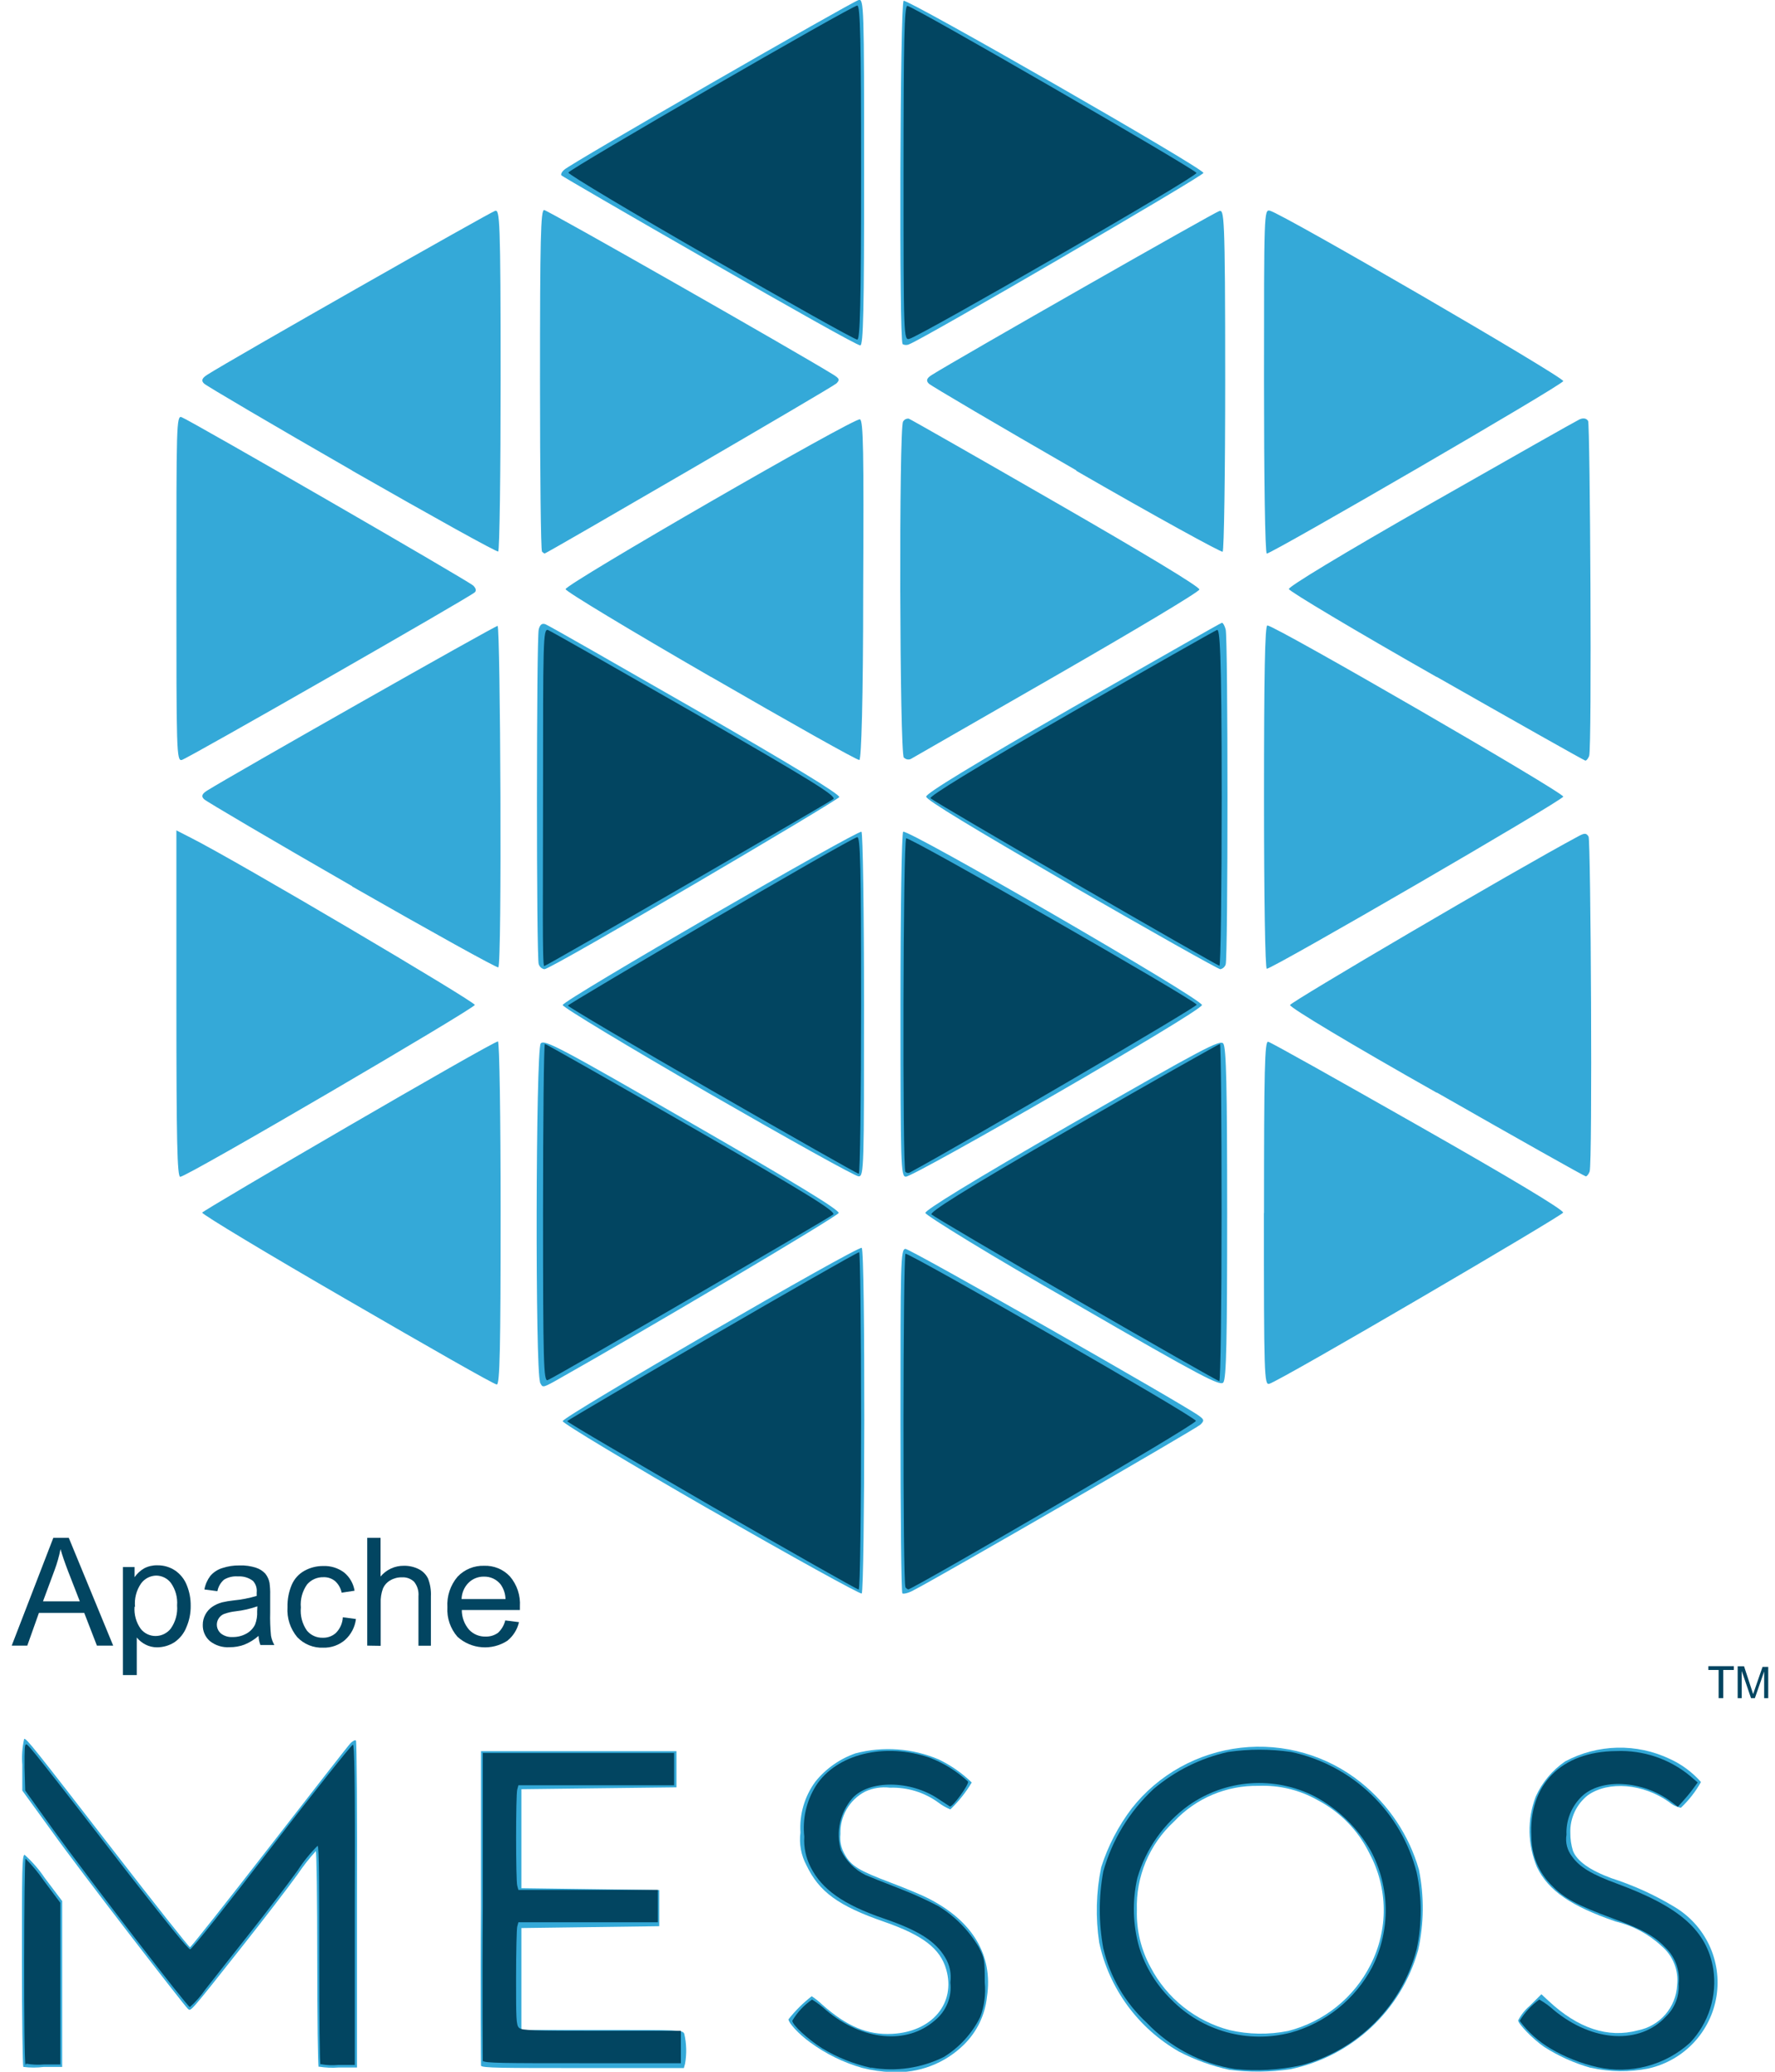 <svg width="96" height="112" viewBox="0 0 96 112" fill="none" xmlns="http://www.w3.org/2000/svg">
<path d="M38.446 81.642C34.046 79.113 30.432 76.946 30.432 76.827C30.432 76.584 46.396 67.341 46.604 67.46C46.811 67.578 46.773 86.039 46.604 86.145C46.528 86.195 42.833 84.159 38.433 81.63L38.446 81.642ZM48.804 86.139C48.747 86.082 48.703 81.873 48.703 76.771C48.703 68.271 48.703 67.516 48.973 67.516C49.244 67.516 64.058 75.947 64.85 76.54C65.132 76.746 65.139 76.802 64.925 77.015C64.711 77.227 50.721 85.302 49.419 85.964C49.137 86.126 48.86 86.182 48.804 86.139ZM29.213 74.71C28.942 74.21 28.974 56.768 29.244 56.412C29.427 56.168 30.3 56.63 37.415 60.733C42.914 63.894 45.391 65.405 45.359 65.573C45.328 65.742 35.064 71.819 29.967 74.691C29.338 75.029 29.338 75.029 29.188 74.691L29.213 74.71ZM58.043 70.413C53.643 67.915 50.08 65.711 50.048 65.573C50.017 65.436 52.449 63.925 57.992 60.74C65.082 56.674 66.006 56.181 66.163 56.418C66.32 56.656 66.371 58.71 66.371 65.573C66.371 72.437 66.327 74.529 66.163 74.735C66 74.941 65.145 74.523 58.043 70.413ZM18.798 70.282C14.474 67.784 10.936 65.655 10.936 65.555C10.936 65.455 26.648 56.3 26.931 56.3C27.013 56.3 27.076 60.359 27.076 65.58C27.076 72.899 27.032 74.86 26.868 74.847C26.705 74.835 23.122 72.787 18.798 70.282ZM68.363 65.573C68.363 57.761 68.401 56.268 68.589 56.318C68.778 56.368 72.36 58.385 76.697 60.846C81.775 63.731 84.566 65.405 84.541 65.555C84.516 65.705 69.281 74.629 68.646 74.81C68.376 74.885 68.357 74.367 68.357 65.58L68.363 65.573ZM9.54 54.257V44.89L10.32 45.289C12.802 46.538 25.68 54.145 25.68 54.326C25.68 54.507 10.131 63.612 9.748 63.619C9.584 63.625 9.54 61.645 9.54 54.257ZM38.295 59.079C33.971 56.581 30.432 54.451 30.432 54.332C30.432 54.083 46.384 44.865 46.591 44.965C46.667 45.015 46.73 49.224 46.73 54.332C46.73 63.075 46.73 63.6 46.44 63.594C46.289 63.612 42.625 61.57 38.295 59.079ZM48.703 54.332C48.703 49.224 48.766 45.021 48.848 44.965C49.105 44.802 65.007 53.995 65.007 54.332C65.007 54.669 49.451 63.606 48.992 63.612C48.722 63.612 48.703 63.069 48.703 54.345V54.332ZM77.703 59.072C73.058 56.449 69.771 54.476 69.771 54.332C69.771 54.189 81.801 47.119 85.389 45.196C85.704 45.027 85.798 45.033 85.917 45.227C86.037 45.42 86.137 62.938 85.974 63.338C85.917 63.481 85.829 63.594 85.767 63.594C85.704 63.594 82.084 61.558 77.715 59.066L77.703 59.072ZM19.043 47.906C14.77 45.452 11.174 43.335 11.042 43.21C10.91 43.085 10.866 42.947 11.2 42.741C12.576 41.88 26.762 33.836 26.912 33.836C27.063 33.836 27.158 52.165 26.95 52.296C26.881 52.34 23.324 50.367 19.05 47.925L19.043 47.906ZM29.137 52.134C29.005 51.797 29.012 34.51 29.137 34.023C29.206 33.761 29.32 33.68 29.502 33.748C29.684 33.817 33.273 35.872 37.597 38.351C42.801 41.342 45.422 42.935 45.391 43.091C45.359 43.247 29.81 52.396 29.445 52.396C29.377 52.384 29.312 52.354 29.259 52.309C29.206 52.264 29.166 52.206 29.144 52.14L29.137 52.134ZM57.955 47.862C52.581 44.74 50.092 43.247 50.092 43.066C50.092 42.885 52.606 41.355 58.036 38.232C62.436 35.734 66.031 33.667 66.088 33.667C66.144 33.667 66.239 33.83 66.289 34.029C66.421 34.51 66.421 51.791 66.289 52.14C66.268 52.205 66.23 52.262 66.179 52.307C66.128 52.352 66.067 52.383 66 52.396C65.893 52.396 62.273 50.36 57.949 47.869L57.955 47.862ZM68.363 43.091C68.363 36.428 68.413 33.811 68.545 33.811C68.948 33.811 84.585 42.854 84.547 43.066C84.51 43.278 68.834 52.371 68.514 52.371C68.426 52.371 68.363 48.624 68.363 43.091ZM9.54 31.794C9.54 22.957 9.54 22.426 9.829 22.557C10.301 22.732 25.335 31.406 25.593 31.656C25.743 31.8 25.775 31.937 25.674 32.025C25.373 32.3 10.112 41.03 9.829 41.086C9.547 41.143 9.54 40.612 9.54 31.8V31.794ZM38.452 36.596C34.128 34.098 30.589 31.968 30.589 31.85C30.589 31.575 46.22 22.557 46.51 22.669C46.692 22.738 46.723 24.349 46.685 31.9C46.685 37.826 46.585 41.061 46.478 41.086C46.371 41.111 42.776 39.088 38.452 36.59V36.596ZM48.885 40.968C48.653 40.737 48.615 23.15 48.841 22.794C48.87 22.74 48.915 22.695 48.97 22.666C49.025 22.637 49.087 22.625 49.149 22.632C49.244 22.663 52.826 24.705 57.113 27.172C61.977 29.97 64.894 31.731 64.868 31.869C64.843 32.006 61.361 34.079 57.125 36.515L49.262 41.03C49.201 41.058 49.131 41.066 49.065 41.053C48.998 41.039 48.937 41.005 48.892 40.955L48.885 40.968ZM77.696 36.596C73.297 34.098 69.733 31.968 69.708 31.844C69.683 31.719 72.474 30.02 77.382 27.222C81.625 24.805 85.245 22.757 85.421 22.676C85.597 22.595 85.785 22.588 85.892 22.757C85.999 22.926 86.106 40.468 85.949 40.868C85.892 41.011 85.804 41.124 85.741 41.118C85.679 41.111 82.058 39.069 77.69 36.584L77.696 36.596ZM19.043 25.436C14.77 22.982 11.174 20.865 11.042 20.74C10.91 20.615 10.866 20.477 11.2 20.265C12.457 19.459 26.535 11.46 26.78 11.397C27.026 11.335 27.076 11.772 27.076 20.527C27.076 25.592 27.019 29.77 26.944 29.814C26.868 29.858 23.317 27.884 19.043 25.442V25.436ZM29.313 29.808C29.25 29.745 29.206 25.573 29.206 20.527C29.206 12.94 29.244 11.353 29.427 11.353C29.609 11.353 43.304 19.154 45.077 20.259C45.403 20.465 45.428 20.534 45.24 20.727C45.051 20.921 29.546 29.926 29.452 29.926C29.399 29.899 29.353 29.863 29.313 29.82V29.808ZM58.225 25.436C53.957 22.976 50.362 20.865 50.237 20.74C50.111 20.615 50.061 20.477 50.394 20.271C51.852 19.36 65.686 11.478 65.943 11.41C66.201 11.341 66.264 11.466 66.264 20.534C66.264 25.599 66.201 29.783 66.126 29.826C66.05 29.87 62.461 27.903 58.194 25.442L58.225 25.436ZM68.363 20.609C68.363 11.491 68.363 11.31 68.683 11.391C69.406 11.578 84.585 20.39 84.547 20.602C84.51 20.815 68.79 29.926 68.514 29.926C68.419 29.926 68.363 25.742 68.363 20.609ZM38.389 14.132C34.027 11.634 30.419 9.536 30.369 9.486C30.319 9.436 30.369 9.299 30.52 9.174C30.803 8.874 46.057 0.106 46.44 -0C46.723 -0.075 46.736 0.343 46.736 9.305C46.736 16.743 46.692 18.673 46.528 18.673C46.365 18.673 42.745 16.637 38.389 14.132ZM48.816 18.585C48.621 18.392 48.678 0.162 48.873 0.043C49.068 -0.075 65.088 9.093 65.088 9.349C65.088 9.505 49.954 18.317 49.187 18.604C49.13 18.634 49.066 18.65 49.002 18.65C48.937 18.65 48.873 18.634 48.816 18.604V18.585Z" fill="#34A9D8"/>
<path d="M38.496 81.436C34.197 78.938 30.677 76.896 30.677 76.827C30.677 76.758 46.258 67.697 46.466 67.697C46.522 67.697 46.572 71.8 46.572 76.814C46.572 81.829 46.516 85.932 46.441 85.932C46.365 85.932 42.795 83.909 38.496 81.436ZM48.973 85.808C48.816 85.651 48.841 67.878 48.973 67.778C49.105 67.678 64.68 76.602 64.68 76.814C64.68 77.027 49.344 85.926 49.118 85.926C49.063 85.901 49.014 85.865 48.973 85.82V85.808ZM29.37 65.573C29.37 60.577 29.414 56.437 29.471 56.437C29.527 56.437 33.103 58.466 37.421 60.946C43.618 64.505 45.227 65.498 45.064 65.654C44.901 65.811 30.036 74.454 29.621 74.61C29.401 74.697 29.37 73.68 29.37 65.573ZM58.206 70.257C54.014 67.834 50.494 65.761 50.381 65.654C50.268 65.548 51.764 64.543 58.03 60.946C62.355 58.448 65.931 56.437 65.981 56.437C66.031 56.437 66.069 60.54 66.069 65.555C66.069 70.569 66.012 74.672 65.943 74.666C65.874 74.66 62.392 72.68 58.2 70.257H58.206ZM38.54 58.978C34.26 56.518 30.74 54.438 30.715 54.363C30.69 54.288 45.887 45.37 46.359 45.258C46.535 45.214 46.572 46.875 46.572 54.332C46.572 59.328 46.516 63.456 46.447 63.456C46.378 63.456 42.82 61.439 38.54 58.978ZM48.967 63.35C48.804 63.188 48.841 45.42 49.011 45.32C49.181 45.221 64.636 54.064 64.724 54.313C64.762 54.426 52.342 61.683 49.181 63.4C49.145 63.413 49.106 63.416 49.069 63.407C49.032 63.398 48.999 63.378 48.973 63.35H48.967ZM29.37 43.091C29.37 34.666 29.37 33.967 29.64 34.06C29.791 34.117 33.367 36.153 37.597 38.576C43.788 42.135 45.259 43.035 45.07 43.197C44.882 43.359 29.546 52.227 29.433 52.227C29.32 52.227 29.37 48.087 29.37 43.091ZM58.156 47.756C53.939 45.314 50.413 43.247 50.325 43.153C50.237 43.06 52.669 41.548 57.867 38.569C62.103 36.14 65.686 34.104 65.824 34.054C65.962 34.004 66.075 34.966 66.075 43.091C66.075 48.087 66.019 52.221 65.95 52.209C65.88 52.196 62.373 50.198 58.156 47.756ZM38.427 13.926C34.172 11.484 30.715 9.417 30.74 9.33C30.803 9.13 46.076 0.306 46.365 0.299C46.529 0.299 46.572 2.21 46.572 9.33C46.572 16.449 46.516 18.366 46.365 18.36C46.214 18.354 42.682 16.368 38.427 13.926ZM48.867 9.367C48.867 2.229 48.91 0.312 49.074 0.318C49.363 0.318 64.649 9.155 64.711 9.348C64.774 9.542 49.791 18.16 49.187 18.317C48.873 18.404 48.867 18.285 48.867 9.367Z" fill="#024561"/>
<path d="M46.617 111.788C45.609 111.499 44.662 111.033 43.82 110.414C43.191 109.964 42.644 109.352 42.644 109.165C43.011 108.7 43.433 108.28 43.901 107.916C44.11 108.054 44.305 108.211 44.486 108.384C45.818 109.558 46.931 110.02 48.257 109.951C50.413 109.839 51.708 108.29 51.173 106.46C50.846 105.336 49.916 104.624 47.842 103.9C45.328 103.032 44.297 102.264 43.618 100.84C43.326 100.297 43.212 99.677 43.292 99.066C43.23 98.082 43.516 97.108 44.102 96.312C44.666 95.613 45.415 95.085 46.264 94.788C47.759 94.394 49.343 94.508 50.765 95.113C51.426 95.429 52.032 95.851 52.556 96.362C52.238 96.897 51.849 97.386 51.4 97.817C51.176 97.725 50.965 97.606 50.771 97.461C50.01 96.899 49.079 96.611 48.131 96.643C47.667 96.587 47.196 96.662 46.774 96.862C46.36 97.083 46.017 97.415 45.784 97.82C45.551 98.225 45.436 98.687 45.454 99.154C45.411 99.538 45.495 99.926 45.693 100.259C46.038 100.884 46.478 101.133 48.144 101.764C48.936 102.064 49.841 102.439 50.155 102.601C52.594 103.819 53.719 105.686 53.379 107.953C53.277 108.933 52.835 109.847 52.129 110.539C51.62 111.041 51.011 111.432 50.34 111.687C49.671 111.941 48.955 112.055 48.238 112.019C47.691 112 47.147 111.923 46.617 111.788Z" fill="#34A9D8"/>
<path d="M76.741 101.071C76.207 99.215 75.11 97.568 73.599 96.356C72.696 95.632 71.657 95.094 70.543 94.773C69.429 94.451 68.261 94.353 67.109 94.484C65.956 94.615 64.841 94.972 63.829 95.534C62.816 96.097 61.926 96.854 61.211 97.761C60.482 98.722 59.923 99.799 59.557 100.946C59.283 102.287 59.247 103.665 59.451 105.018C59.714 106.246 60.235 107.406 60.979 108.422C61.723 109.437 62.673 110.286 63.769 110.913C64.626 111.357 65.539 111.687 66.484 111.894C67.58 112.033 68.69 112.023 69.784 111.863C71.418 111.524 72.927 110.746 74.147 109.612C75.366 108.479 76.248 107.034 76.697 105.436C77.017 104 77.032 102.513 76.741 101.071ZM74.126 106.217C73.684 107.096 73.056 107.87 72.286 108.488C71.516 109.105 70.622 109.551 69.664 109.795C68.615 110.005 67.532 109.988 66.49 109.746C65.581 109.505 64.733 109.078 63.999 108.493C63.265 107.908 62.662 107.178 62.229 106.348C61.712 105.403 61.456 104.338 61.487 103.263C61.457 102.368 61.621 101.477 61.968 100.651C62.315 99.824 62.837 99.082 63.498 98.473C64.08 97.851 64.787 97.357 65.573 97.025C66.359 96.692 67.207 96.528 68.061 96.543C69.177 96.497 70.284 96.763 71.254 97.311C72.476 97.948 73.461 98.957 74.064 100.19C74.561 101.116 74.826 102.147 74.837 103.196C74.848 104.245 74.604 105.281 74.126 106.217Z" fill="#34A9D8"/>
<path d="M86.031 111.787C85.141 111.536 84.294 111.155 83.516 110.657C82.888 110.226 82.109 109.408 82.109 109.221C82.264 108.92 82.478 108.652 82.737 108.434L83.366 107.809L83.755 108.171C85.346 109.658 86.973 110.195 88.576 109.764C89.155 109.652 89.679 109.35 90.065 108.908C90.451 108.465 90.677 107.907 90.707 107.322C90.752 106.926 90.698 106.525 90.55 106.155C90.402 105.784 90.165 105.456 89.858 105.199C89.159 104.553 88.304 104.097 87.376 103.875C84.962 103.044 83.749 102.214 83.133 100.952C82.616 99.733 82.589 98.362 83.058 97.124C83.403 96.355 83.956 95.696 84.654 95.219C85.52 94.757 86.484 94.504 87.467 94.481C88.45 94.458 89.424 94.666 90.311 95.088C90.955 95.381 91.529 95.806 91.995 96.337C91.707 96.854 91.34 97.324 90.908 97.73C90.675 97.684 90.458 97.579 90.279 97.424C88.878 96.424 87.005 96.262 85.88 97.049C85.574 97.29 85.328 97.6 85.164 97.952C84.999 98.305 84.919 98.69 84.931 99.079C84.928 99.413 84.976 99.746 85.075 100.065C85.308 100.627 85.987 101.102 87.143 101.533C88.333 101.915 89.474 102.432 90.543 103.075C91.368 103.561 92.027 104.281 92.436 105.142C92.845 106.004 92.984 106.967 92.837 107.908C92.689 108.849 92.262 109.724 91.609 110.421C90.956 111.119 90.107 111.605 89.173 111.819C88.135 112.029 87.063 112.016 86.031 111.781V111.787Z" fill="#34A9D8"/>
<path d="M1.263 111.738C1.225 111.7 1.187 109.102 1.187 105.967C1.187 101.177 1.187 100.271 1.332 100.271C1.745 100.642 2.11 101.061 2.419 101.521L3.362 102.77V107.254V111.738H2.375C2.006 111.785 1.632 111.785 1.263 111.738Z" fill="#34A9D8"/>
<path d="M17.233 111.738C17.196 111.7 17.158 109.058 17.158 105.867C17.158 102.676 17.12 100.072 17.082 100.072C16.725 100.464 16.398 100.881 16.102 101.321C15.605 102.014 14.261 103.763 13.117 105.205C10.175 108.921 10.332 108.74 10.15 108.584C9.968 108.428 4.405 101.246 2.784 98.973L1.206 96.799V95.4C1.169 94.932 1.203 94.46 1.307 94.001C1.451 94.001 1.728 94.345 6.159 100.072C8.371 102.932 10.225 105.268 10.276 105.268C10.326 105.268 12.255 102.826 14.569 99.847C16.881 96.868 18.861 94.326 18.968 94.226C19.075 94.126 19.207 94.045 19.251 94.095C19.295 94.145 19.326 98.136 19.308 102.976V111.769H18.321C17.966 111.798 17.609 111.783 17.259 111.725L17.233 111.738Z" fill="#34A9D8"/>
<path d="M26.014 111.675C26.014 111.606 25.976 107.747 26.014 103.107V94.669H36.585V96.624L32.393 96.674L28.201 96.724V102.076L31.928 102.126L35.655 102.176V104.131L31.928 104.181L28.201 104.231V106.985V109.739H32.55C36.742 109.739 36.906 109.739 37.006 109.939C37.132 110.473 37.147 111.028 37.05 111.569L36.987 111.8H31.494C27.245 111.8 26.051 111.8 26.014 111.669V111.675Z" fill="#34A9D8"/>
<path d="M47.113 111.788C46.171 111.581 45.271 111.22 44.448 110.72C43.706 110.245 42.852 109.471 42.852 109.24C43.12 108.786 43.485 108.396 43.92 108.097C44.193 108.266 44.45 108.461 44.687 108.678C46.635 110.32 49.049 110.551 50.557 109.227C50.861 108.983 51.097 108.667 51.244 108.307C51.392 107.948 51.445 107.558 51.399 107.172C51.467 106.702 51.367 106.223 51.117 105.817C50.595 104.943 49.69 104.362 47.792 103.713C45.611 102.963 44.442 102.139 43.838 100.927C43.582 100.421 43.464 99.857 43.499 99.291C43.392 98.331 43.613 97.363 44.127 96.543C45.227 94.826 47.855 94.176 50.293 95.026C51.056 95.321 51.756 95.757 52.355 96.312C52.418 96.475 51.494 97.736 51.368 97.655L50.739 97.243C49.237 96.237 47.012 96.219 46.107 97.205C45.776 97.585 45.544 98.041 45.435 98.531C45.325 99.022 45.34 99.532 45.479 100.016C45.758 100.601 46.227 101.076 46.811 101.365C46.993 101.446 47.804 101.77 48.615 102.083C49.343 102.362 50.055 102.683 50.746 103.044C51.658 103.599 52.416 104.372 52.952 105.293C53.247 105.88 53.26 105.967 53.26 107.166C53.322 107.801 53.239 108.442 53.015 109.04C52.576 109.929 51.895 110.678 51.047 111.201C49.831 111.805 48.453 112.006 47.113 111.775V111.788Z" fill="#024561"/>
<path d="M76.622 101.239C76.216 99.63 75.365 98.166 74.165 97.013C72.966 95.86 71.465 95.063 69.834 94.713C68.7 94.547 67.548 94.547 66.415 94.713C64.931 95.046 63.55 95.731 62.392 96.712C61.09 97.921 60.148 99.464 59.671 101.171C59.417 102.543 59.417 103.951 59.671 105.324C60.032 106.869 60.851 108.272 62.021 109.352C63.286 110.677 64.953 111.555 66.766 111.85C67.974 111.975 69.194 111.907 70.38 111.65C71.889 111.246 73.262 110.451 74.359 109.346C75.456 108.241 76.237 106.865 76.622 105.361C76.909 104.002 76.909 102.598 76.622 101.239ZM74.214 106.342C73.762 107.198 73.139 107.954 72.382 108.563C71.626 109.172 70.752 109.621 69.815 109.883C68.674 110.181 67.474 110.173 66.338 109.859C65.201 109.545 64.169 108.937 63.347 108.096C62.545 107.311 61.949 106.342 61.613 105.274C61.266 104.052 61.232 102.764 61.512 101.527C61.971 99.946 62.949 98.563 64.29 97.598C65.272 96.905 66.427 96.493 67.628 96.407C68.829 96.321 70.032 96.564 71.103 97.111C72.373 97.79 73.425 98.809 74.139 100.053C74.655 101.019 74.93 102.094 74.944 103.188C74.957 104.282 74.707 105.363 74.214 106.342Z" fill="#024561"/>
<path d="M86.395 111.75C85.511 111.55 84.663 111.215 83.881 110.757C83.221 110.371 82.646 109.857 82.19 109.246C82.464 108.796 82.825 108.405 83.253 108.096C83.535 108.256 83.798 108.447 84.038 108.665C86.15 110.413 88.702 110.538 90.103 109.014C90.34 108.787 90.524 108.511 90.642 108.206C90.761 107.901 90.811 107.573 90.788 107.247C90.826 106.908 90.789 106.565 90.68 106.242C90.572 105.919 90.394 105.622 90.16 105.374C89.531 104.693 88.934 104.343 87.231 103.712C85.276 102.988 84.591 102.619 83.938 101.939C83.587 101.595 83.308 101.186 83.117 100.735C82.926 100.284 82.827 99.799 82.825 99.309C82.662 96.481 84.434 94.688 87.413 94.663C88.862 94.604 90.282 95.08 91.398 96L91.819 96.362L91.543 96.737C91.392 96.943 91.147 97.236 91.002 97.392L90.745 97.673L90.399 97.411C88.853 96.237 86.565 96.112 85.528 97.136C85.257 97.403 85.046 97.723 84.907 98.076C84.769 98.428 84.706 98.806 84.723 99.185C84.688 99.393 84.697 99.606 84.75 99.811C84.803 100.015 84.899 100.206 85.031 100.371C85.427 100.933 86.1 101.339 87.476 101.839C90.858 103.088 92.316 104.368 92.662 106.448C92.769 107.163 92.711 107.893 92.494 108.583C92.276 109.273 91.903 109.906 91.404 110.432C90.738 111.036 89.935 111.472 89.062 111.701C88.19 111.931 87.275 111.947 86.395 111.75Z" fill="#024561"/>
<path d="M1.382 111.631C1.269 111.519 1.294 100.478 1.382 100.478C1.747 100.845 2.077 101.244 2.369 101.67L3.261 102.863V107.235V111.606H2.375C2.056 111.635 1.735 111.62 1.42 111.563L1.382 111.631Z" fill="#024561"/>
<path d="M17.334 111.631C17.29 111.588 17.265 108.915 17.265 105.686C17.265 102.189 17.265 99.803 17.177 99.784C16.77 100.19 16.407 100.638 16.096 101.121C15.555 101.87 14.374 103.419 13.469 104.556C12.563 105.692 11.501 107.054 11.099 107.56C10.861 107.905 10.582 108.222 10.269 108.503C10.144 108.503 5.028 101.864 2.897 98.935L1.363 96.799L1.326 95.55C1.326 94.526 1.326 94.301 1.426 94.301C1.527 94.301 2.124 95.044 7.045 101.414C9 103.913 10.188 105.399 10.288 105.38C10.389 105.361 12.362 102.882 14.688 99.853C17.013 96.824 19.012 94.332 19.087 94.314C19.163 94.295 19.213 96.025 19.188 102.951V111.631H18.302C17.981 111.661 17.657 111.647 17.34 111.588L17.334 111.631Z" fill="#024561"/>
<path d="M26.114 111.569C26.114 111.5 26.076 107.691 26.114 103.1V94.763H36.459V96.512H32.248H28.037L27.975 96.743C27.893 97.043 27.893 101.639 27.975 101.939L28.037 102.17H31.808H35.58V103.919H31.808H28.037L27.975 104.15C27.943 104.275 27.912 105.524 27.912 106.922C27.912 109.096 27.912 109.483 28.075 109.627C28.239 109.77 28.767 109.789 32.531 109.789H36.824V111.538H31.507C27.334 111.538 26.158 111.538 26.12 111.406L26.114 111.569Z" fill="#024561"/>
<path d="M0.634 88.962L2.884 83.135H3.72L6.121 88.962H5.241L4.556 87.194H2.105L1.476 88.962H0.634ZM2.325 86.57H4.317L3.689 84.958C3.5 84.467 3.362 84.063 3.274 83.747C3.198 84.125 3.093 84.496 2.96 84.858L2.325 86.57Z" fill="#024561"/>
<path d="M6.649 90.554V84.715H7.278V85.264C7.413 85.068 7.592 84.903 7.799 84.784C8.018 84.67 8.263 84.614 8.51 84.621C8.851 84.615 9.187 84.713 9.471 84.902C9.755 85.096 9.974 85.37 10.1 85.689C10.245 86.042 10.317 86.42 10.313 86.801C10.32 87.202 10.241 87.6 10.081 87.969C9.952 88.298 9.727 88.581 9.433 88.781C9.154 88.959 8.829 89.054 8.497 89.055C8.278 89.057 8.063 89.005 7.868 88.905C7.686 88.812 7.526 88.683 7.397 88.524V90.554H6.649ZM7.278 86.851C7.243 87.279 7.361 87.705 7.611 88.056C7.706 88.177 7.829 88.275 7.968 88.342C8.107 88.409 8.26 88.444 8.415 88.443C8.575 88.442 8.732 88.406 8.874 88.335C9.017 88.265 9.142 88.163 9.239 88.037C9.494 87.673 9.614 87.231 9.578 86.788C9.611 86.358 9.493 85.93 9.245 85.577C9.152 85.454 9.031 85.353 8.893 85.284C8.755 85.215 8.602 85.178 8.447 85.177C8.287 85.18 8.13 85.221 7.988 85.294C7.846 85.368 7.724 85.473 7.63 85.602C7.374 85.973 7.258 86.422 7.303 86.87L7.278 86.851Z" fill="#024561"/>
<path d="M13.984 88.437C13.755 88.638 13.494 88.798 13.211 88.912C12.957 89.005 12.689 89.052 12.419 89.049C12.031 89.075 11.647 88.955 11.344 88.712C11.222 88.603 11.124 88.469 11.059 88.319C10.994 88.169 10.963 88.007 10.967 87.844C10.965 87.645 11.015 87.449 11.111 87.275C11.2 87.111 11.327 86.969 11.482 86.863C11.64 86.757 11.814 86.677 11.998 86.626C12.205 86.578 12.415 86.542 12.626 86.52C13.052 86.479 13.473 86.398 13.883 86.276C13.883 86.176 13.883 86.114 13.883 86.089C13.896 85.977 13.885 85.863 13.851 85.755C13.816 85.647 13.758 85.548 13.682 85.464C13.449 85.287 13.158 85.201 12.865 85.221C12.604 85.2 12.342 85.261 12.117 85.396C11.93 85.557 11.803 85.778 11.759 86.02L11.055 85.927C11.102 85.664 11.21 85.416 11.369 85.202C11.535 85.005 11.752 84.858 11.998 84.778C12.307 84.673 12.633 84.622 12.959 84.628C13.26 84.617 13.56 84.659 13.845 84.752C14.038 84.813 14.211 84.923 14.348 85.071C14.462 85.213 14.54 85.38 14.575 85.558C14.605 85.777 14.618 85.999 14.612 86.22V87.176C14.601 87.592 14.616 88.01 14.656 88.425C14.688 88.602 14.749 88.773 14.839 88.93H14.084C14.024 88.773 13.989 88.606 13.984 88.437ZM13.921 86.838C13.541 86.972 13.146 87.062 12.746 87.107C12.531 87.13 12.32 87.178 12.117 87.251C12.002 87.298 11.903 87.378 11.834 87.482C11.748 87.609 11.712 87.763 11.733 87.915C11.754 88.067 11.83 88.206 11.947 88.306C12.127 88.444 12.35 88.513 12.576 88.499C12.835 88.504 13.091 88.442 13.318 88.318C13.525 88.208 13.692 88.035 13.795 87.825C13.884 87.596 13.922 87.352 13.908 87.107L13.921 86.838Z" fill="#024561"/>
<path d="M18.541 87.431L19.251 87.525C19.197 87.963 18.985 88.367 18.654 88.662C18.327 88.94 17.908 89.087 17.479 89.074C17.218 89.085 16.957 89.039 16.716 88.941C16.474 88.843 16.256 88.695 16.077 88.506C15.698 88.052 15.509 87.47 15.549 86.882C15.539 86.471 15.616 86.062 15.775 85.683C15.913 85.357 16.156 85.087 16.467 84.915C16.776 84.745 17.125 84.656 17.479 84.659C17.885 84.642 18.285 84.766 18.61 85.008C18.914 85.257 19.115 85.608 19.176 85.995L18.478 86.101C18.43 85.861 18.307 85.643 18.126 85.477C17.95 85.331 17.726 85.255 17.497 85.264C17.33 85.259 17.163 85.291 17.01 85.358C16.857 85.425 16.72 85.525 16.611 85.652C16.352 86.015 16.232 86.457 16.272 86.901C16.229 87.342 16.344 87.785 16.599 88.15C16.702 88.275 16.833 88.374 16.981 88.442C17.129 88.509 17.291 88.541 17.453 88.537C17.715 88.546 17.969 88.454 18.164 88.281C18.391 88.054 18.526 87.751 18.541 87.431Z" fill="#024561"/>
<path d="M19.861 88.962V83.135H20.583V85.227C20.736 85.043 20.928 84.896 21.146 84.795C21.363 84.695 21.601 84.644 21.84 84.646C22.124 84.64 22.405 84.705 22.657 84.833C22.876 84.944 23.051 85.124 23.154 85.346C23.269 85.648 23.321 85.971 23.305 86.295V88.968H22.632V86.295C22.658 86.015 22.574 85.736 22.4 85.514C22.313 85.43 22.209 85.365 22.096 85.323C21.982 85.281 21.861 85.263 21.74 85.271C21.519 85.265 21.301 85.321 21.111 85.433C20.931 85.534 20.789 85.693 20.709 85.883C20.619 86.133 20.578 86.398 20.59 86.663V88.974L19.861 88.962Z" fill="#024561"/>
<path d="M27.327 87.6L28.069 87.694C27.979 88.09 27.758 88.444 27.441 88.699C27.031 88.965 26.544 89.089 26.056 89.05C25.568 89.012 25.107 88.814 24.744 88.487C24.358 88.046 24.162 87.472 24.197 86.888C24.16 86.286 24.358 85.693 24.75 85.233C24.934 85.04 25.156 84.888 25.404 84.787C25.651 84.685 25.916 84.638 26.183 84.646C26.444 84.637 26.703 84.683 26.944 84.782C27.185 84.882 27.401 85.031 27.579 85.221C27.963 85.672 28.157 86.254 28.119 86.844C28.119 86.888 28.119 86.951 28.119 87.038H24.977C24.974 87.43 25.115 87.809 25.373 88.106C25.486 88.226 25.624 88.32 25.776 88.384C25.929 88.447 26.093 88.478 26.259 88.474C26.502 88.482 26.741 88.41 26.938 88.268C27.129 88.087 27.265 87.855 27.327 87.6ZM24.964 86.445H27.34C27.333 86.157 27.239 85.879 27.07 85.645C26.963 85.513 26.827 85.407 26.672 85.335C26.517 85.264 26.348 85.229 26.177 85.233C26.023 85.229 25.869 85.257 25.725 85.314C25.581 85.371 25.451 85.456 25.341 85.564C25.108 85.8 24.973 86.114 24.964 86.445Z" fill="#024561"/>
<path d="M92.951 91.803V90.279H92.397V90.073H93.774V90.279H93.202V91.803H92.951Z" fill="#024561"/>
<path d="M93.981 91.803V90.08H94.327L94.735 91.329L94.817 91.585L94.911 91.31L95.326 90.111H95.634V91.803H95.414V90.361L94.911 91.803H94.704L94.201 90.336V91.803H93.981Z" fill="#024561"/>
</svg>
